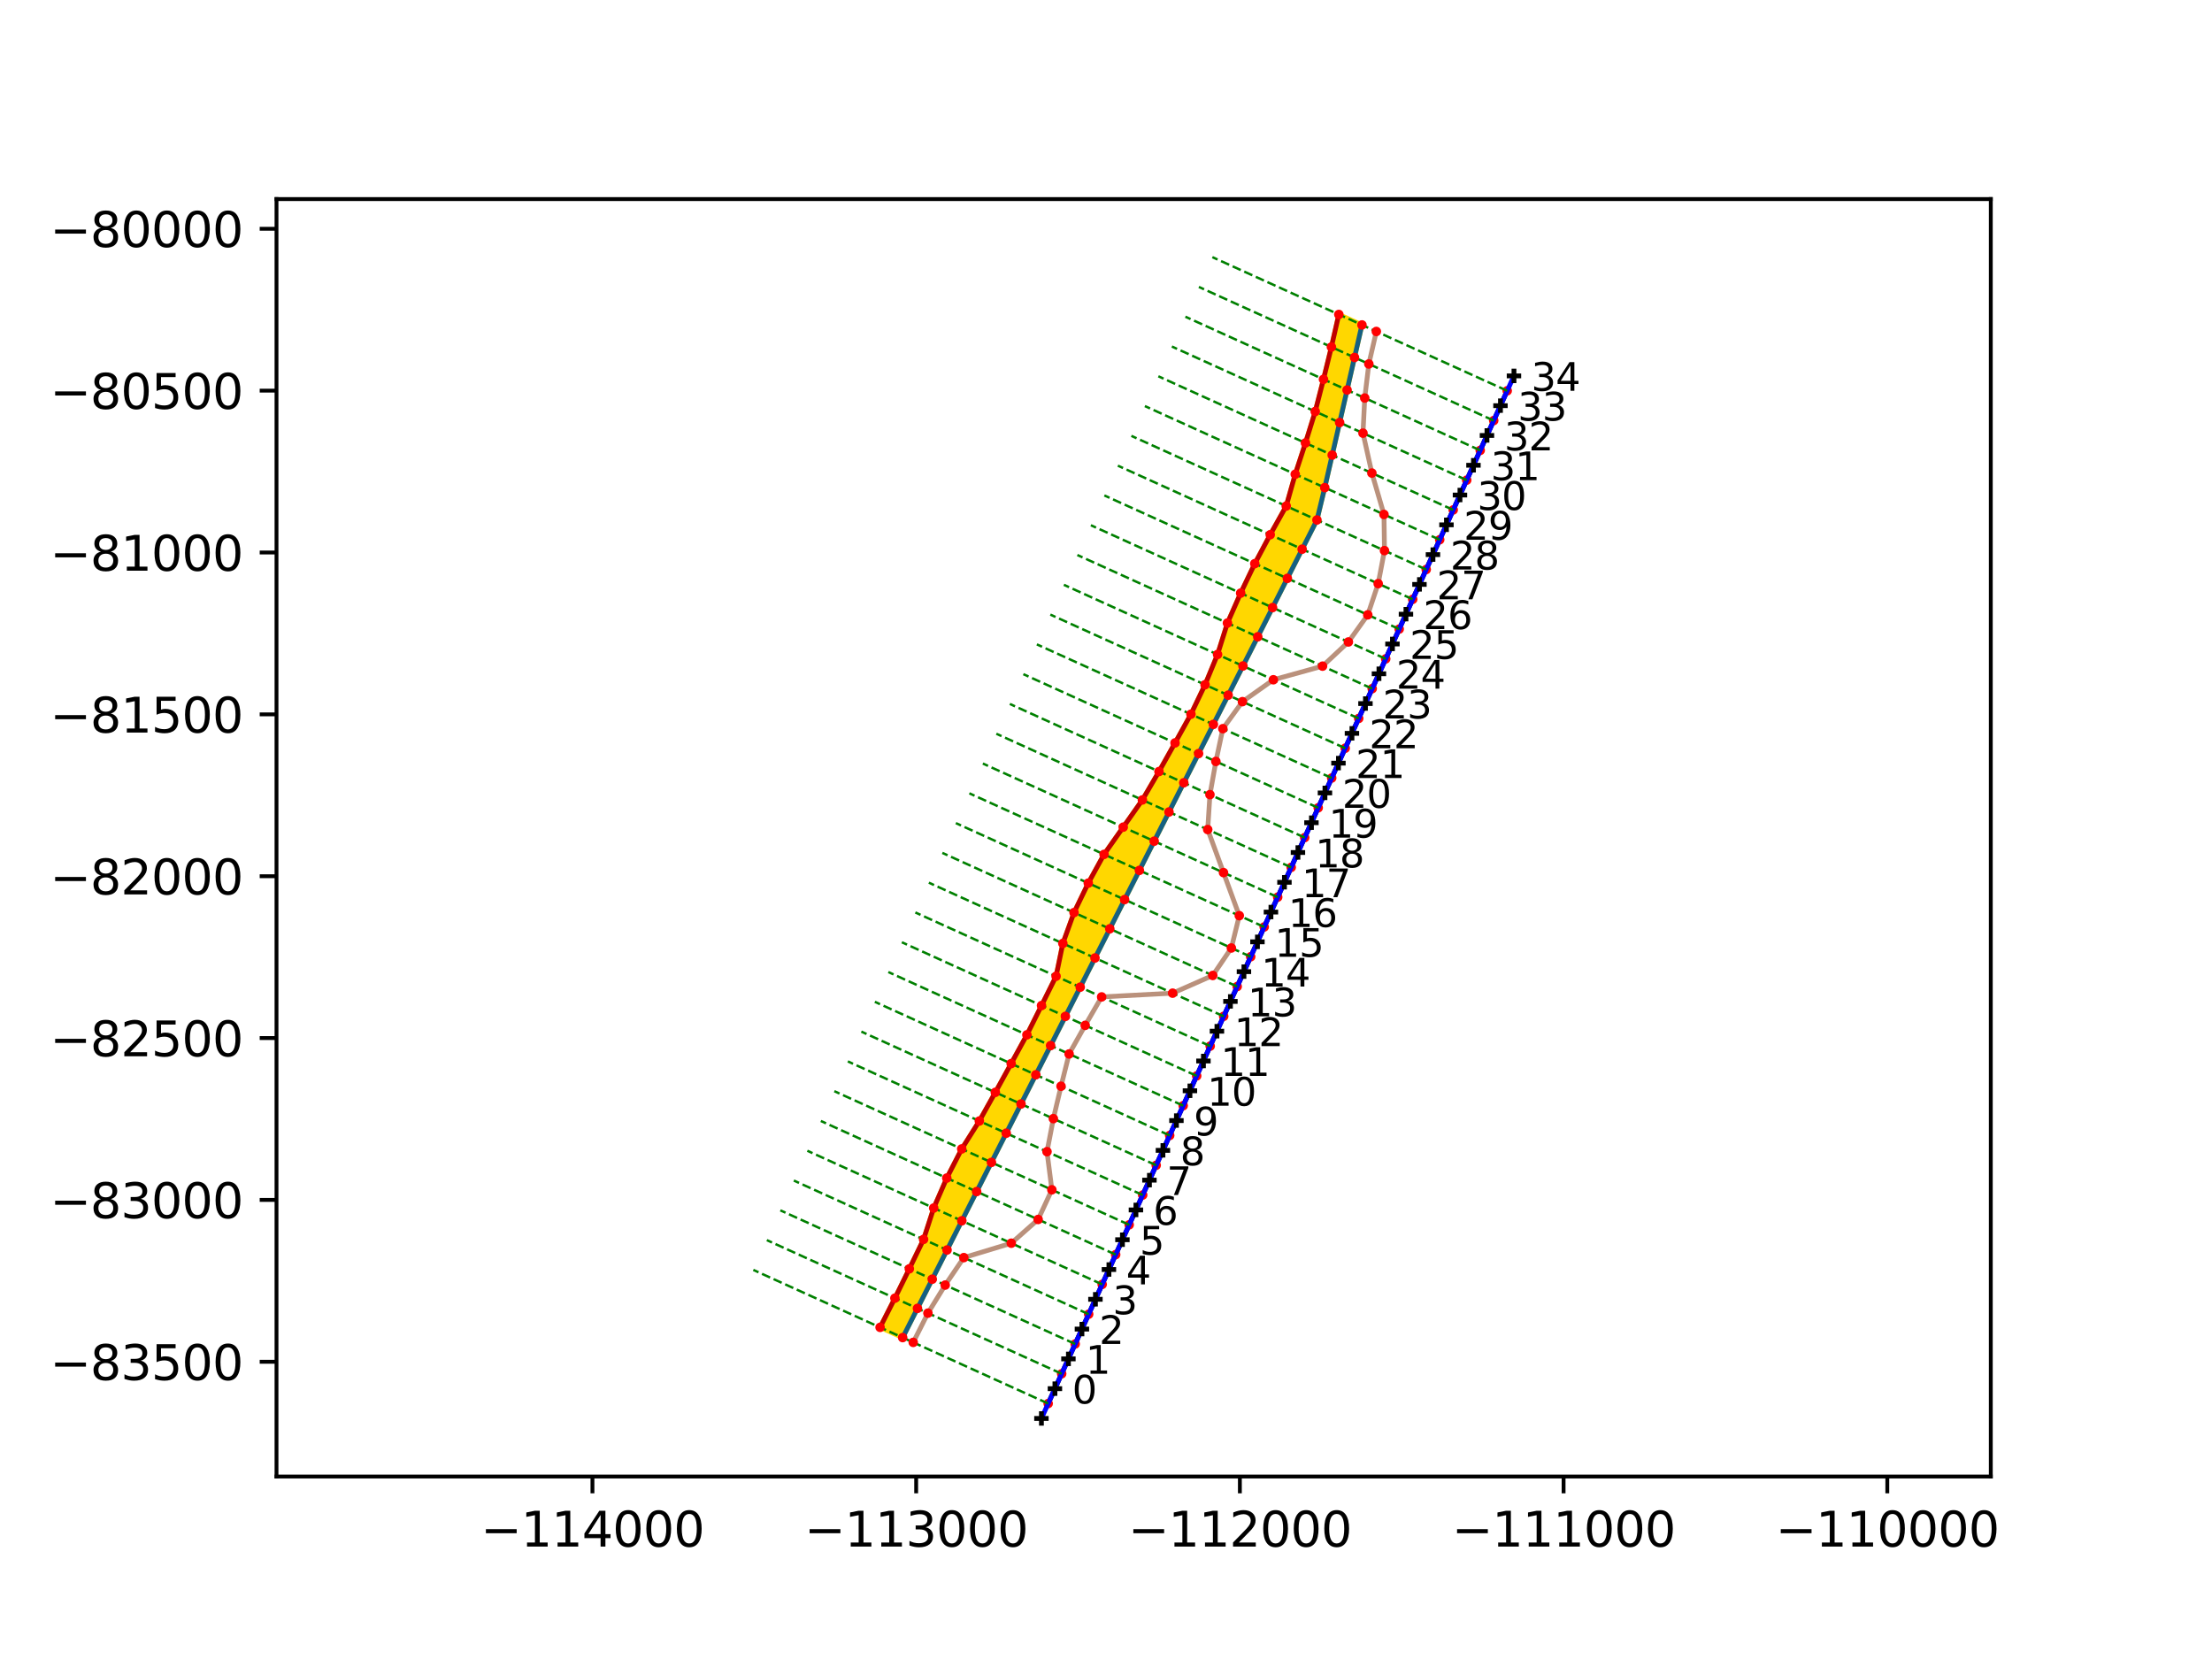 <?xml version="1.0" encoding="utf-8" standalone="no"?>
<!DOCTYPE svg PUBLIC "-//W3C//DTD SVG 1.1//EN"
  "http://www.w3.org/Graphics/SVG/1.1/DTD/svg11.dtd">
<svg xmlns:xlink="http://www.w3.org/1999/xlink" width="460.8pt" height="345.6pt" viewBox="0 0 460.8 345.6" xmlns="http://www.w3.org/2000/svg" version="1.1">
 <defs>
  <style type="text/css">*{stroke-linejoin: round; stroke-linecap: butt}</style>
 </defs>
 <g id="figure_1">
  <g id="patch_1">
   <path d="M 0 345.6 
L 460.8 345.6 
L 460.8 0 
L 0 0 
z
" style="fill: #ffffff"/>
  </g>
  <g id="axes_1">
   <g id="patch_2">
    <path d="M 57.6 307.584 
L 414.72 307.584 
L 414.72 41.472 
L 57.6 41.472 
z
" style="fill: #ffffff"/>
   </g>
   <g id="patch_3">
    <path d="M 183.338 276.514 
L 186.423 270.433 
L 189.431 264.316 
L 192.399 258.181 
L 194.51 251.658 
L 197.233 245.412 
L 200.347 239.343 
L 204.014 233.526 
L 207.348 227.556 
L 210.642 221.569 
L 213.924 215.577 
L 216.968 209.477 
L 220.001 203.371 
L 221.412 196.531 
L 223.739 190.106 
L 226.708 183.971 
L 229.995 177.981 
L 233.987 172.311 
L 237.98 166.64 
L 241.436 160.726 
L 244.782 154.763 
L 248.096 148.785 
L 251.036 142.638 
L 253.639 136.338 
L 255.697 129.791 
L 258.451 123.558 
L 261.396 117.413 
L 264.609 111.39 
L 267.944 105.421 
L 269.822 98.792 
L 271.952 92.278 
L 273.988 85.721 
L 275.707 79.02 
L 277.356 72.287 
L 278.903 65.508 
L 283.719 67.691 
L 282.169 74.469 
L 280.62 81.246 
L 279.07 88.024 
L 277.521 94.802 
L 275.971 101.58 
L 274.342 108.321 
L 271.259 114.404 
L 268.177 120.487 
L 265.095 126.57 
L 262.013 132.653 
L 258.931 138.736 
L 255.848 144.819 
L 252.766 150.902 
L 249.684 156.985 
L 246.602 163.068 
L 243.519 169.151 
L 240.437 175.234 
L 237.355 181.317 
L 234.273 187.4 
L 231.191 193.483 
L 228.108 199.566 
L 225.026 205.649 
L 221.944 211.732 
L 218.862 217.815 
L 215.78 223.898 
L 212.697 229.981 
L 209.615 236.064 
L 206.533 242.147 
L 203.451 248.23 
L 200.368 254.313 
L 197.286 260.396 
L 194.204 266.479 
L 191.122 272.562 
L 188.04 278.645 
z
" clip-path="url(#p14b69d5e92)" style="fill: #ffd700; stroke: #ffd700; stroke-linejoin: miter"/>
   </g>
   <g id="matplotlib.axis_1">
    <g id="xtick_1">
     <g id="line2d_1">
      <defs>
       <path id="me38c01bb70" d="M 0 0 
L 0 3.5 
" style="stroke: #000000; stroke-width: 0.8"/>
      </defs>
      <g>
       <use xlink:href="#me38c01bb70" x="123.417" y="307.584" style="stroke: #000000; stroke-width: 0.8"/>
      </g>
     </g>
     <g id="text_1">
      <!-- −114000 -->
      <g transform="translate(100.14 322.182) scale(0.1 -0.1)">
       <defs>
        <path id="DejaVuSans-2212" d="M 678 2272 
L 4684 2272 
L 4684 1741 
L 678 1741 
L 678 2272 
z
" transform="scale(0.016)"/>
        <path id="DejaVuSans-31" d="M 794 531 
L 1825 531 
L 1825 4091 
L 703 3866 
L 703 4441 
L 1819 4666 
L 2450 4666 
L 2450 531 
L 3481 531 
L 3481 0 
L 794 0 
L 794 531 
z
" transform="scale(0.016)"/>
        <path id="DejaVuSans-34" d="M 2419 4116 
L 825 1625 
L 2419 1625 
L 2419 4116 
z
M 2253 4666 
L 3047 4666 
L 3047 1625 
L 3713 1625 
L 3713 1100 
L 3047 1100 
L 3047 0 
L 2419 0 
L 2419 1100 
L 313 1100 
L 313 1709 
L 2253 4666 
z
" transform="scale(0.016)"/>
        <path id="DejaVuSans-30" d="M 2034 4250 
Q 1547 4250 1301 3770 
Q 1056 3291 1056 2328 
Q 1056 1369 1301 889 
Q 1547 409 2034 409 
Q 2525 409 2770 889 
Q 3016 1369 3016 2328 
Q 3016 3291 2770 3770 
Q 2525 4250 2034 4250 
z
M 2034 4750 
Q 2819 4750 3233 4129 
Q 3647 3509 3647 2328 
Q 3647 1150 3233 529 
Q 2819 -91 2034 -91 
Q 1250 -91 836 529 
Q 422 1150 422 2328 
Q 422 3509 836 4129 
Q 1250 4750 2034 4750 
z
" transform="scale(0.016)"/>
       </defs>
       <use xlink:href="#DejaVuSans-2212"/>
       <use xlink:href="#DejaVuSans-31" x="83.789"/>
       <use xlink:href="#DejaVuSans-31" x="147.412"/>
       <use xlink:href="#DejaVuSans-34" x="211.035"/>
       <use xlink:href="#DejaVuSans-30" x="274.658"/>
       <use xlink:href="#DejaVuSans-30" x="338.281"/>
       <use xlink:href="#DejaVuSans-30" x="401.904"/>
      </g>
     </g>
    </g>
    <g id="xtick_2">
     <g id="line2d_2">
      <g>
       <use xlink:href="#me38c01bb70" x="190.853" y="307.584" style="stroke: #000000; stroke-width: 0.8"/>
      </g>
     </g>
     <g id="text_2">
      <!-- −113000 -->
      <g transform="translate(167.575 322.182) scale(0.1 -0.1)">
       <defs>
        <path id="DejaVuSans-33" d="M 2597 2516 
Q 3050 2419 3304 2112 
Q 3559 1806 3559 1356 
Q 3559 666 3084 287 
Q 2609 -91 1734 -91 
Q 1441 -91 1130 -33 
Q 819 25 488 141 
L 488 750 
Q 750 597 1062 519 
Q 1375 441 1716 441 
Q 2309 441 2620 675 
Q 2931 909 2931 1356 
Q 2931 1769 2642 2001 
Q 2353 2234 1838 2234 
L 1294 2234 
L 1294 2753 
L 1863 2753 
Q 2328 2753 2575 2939 
Q 2822 3125 2822 3475 
Q 2822 3834 2567 4026 
Q 2313 4219 1838 4219 
Q 1578 4219 1281 4162 
Q 984 4106 628 3988 
L 628 4550 
Q 988 4650 1302 4700 
Q 1616 4750 1894 4750 
Q 2613 4750 3031 4423 
Q 3450 4097 3450 3541 
Q 3450 3153 3228 2886 
Q 3006 2619 2597 2516 
z
" transform="scale(0.016)"/>
       </defs>
       <use xlink:href="#DejaVuSans-2212"/>
       <use xlink:href="#DejaVuSans-31" x="83.789"/>
       <use xlink:href="#DejaVuSans-31" x="147.412"/>
       <use xlink:href="#DejaVuSans-33" x="211.035"/>
       <use xlink:href="#DejaVuSans-30" x="274.658"/>
       <use xlink:href="#DejaVuSans-30" x="338.281"/>
       <use xlink:href="#DejaVuSans-30" x="401.904"/>
      </g>
     </g>
    </g>
    <g id="xtick_3">
     <g id="line2d_3">
      <g>
       <use xlink:href="#me38c01bb70" x="258.289" y="307.584" style="stroke: #000000; stroke-width: 0.8"/>
      </g>
     </g>
     <g id="text_3">
      <!-- −112000 -->
      <g transform="translate(235.011 322.182) scale(0.1 -0.1)">
       <defs>
        <path id="DejaVuSans-32" d="M 1228 531 
L 3431 531 
L 3431 0 
L 469 0 
L 469 531 
Q 828 903 1448 1529 
Q 2069 2156 2228 2338 
Q 2531 2678 2651 2914 
Q 2772 3150 2772 3378 
Q 2772 3750 2511 3984 
Q 2250 4219 1831 4219 
Q 1534 4219 1204 4116 
Q 875 4013 500 3803 
L 500 4441 
Q 881 4594 1212 4672 
Q 1544 4750 1819 4750 
Q 2544 4750 2975 4387 
Q 3406 4025 3406 3419 
Q 3406 3131 3298 2873 
Q 3191 2616 2906 2266 
Q 2828 2175 2409 1742 
Q 1991 1309 1228 531 
z
" transform="scale(0.016)"/>
       </defs>
       <use xlink:href="#DejaVuSans-2212"/>
       <use xlink:href="#DejaVuSans-31" x="83.789"/>
       <use xlink:href="#DejaVuSans-31" x="147.412"/>
       <use xlink:href="#DejaVuSans-32" x="211.035"/>
       <use xlink:href="#DejaVuSans-30" x="274.658"/>
       <use xlink:href="#DejaVuSans-30" x="338.281"/>
       <use xlink:href="#DejaVuSans-30" x="401.904"/>
      </g>
     </g>
    </g>
    <g id="xtick_4">
     <g id="line2d_4">
      <g>
       <use xlink:href="#me38c01bb70" x="325.724" y="307.584" style="stroke: #000000; stroke-width: 0.8"/>
      </g>
     </g>
     <g id="text_4">
      <!-- −111000 -->
      <g transform="translate(302.447 322.182) scale(0.1 -0.1)">
       <use xlink:href="#DejaVuSans-2212"/>
       <use xlink:href="#DejaVuSans-31" x="83.789"/>
       <use xlink:href="#DejaVuSans-31" x="147.412"/>
       <use xlink:href="#DejaVuSans-31" x="211.035"/>
       <use xlink:href="#DejaVuSans-30" x="274.658"/>
       <use xlink:href="#DejaVuSans-30" x="338.281"/>
       <use xlink:href="#DejaVuSans-30" x="401.904"/>
      </g>
     </g>
    </g>
    <g id="xtick_5">
     <g id="line2d_5">
      <g>
       <use xlink:href="#me38c01bb70" x="393.16" y="307.584" style="stroke: #000000; stroke-width: 0.8"/>
      </g>
     </g>
     <g id="text_5">
      <!-- −110000 -->
      <g transform="translate(369.883 322.182) scale(0.1 -0.1)">
       <use xlink:href="#DejaVuSans-2212"/>
       <use xlink:href="#DejaVuSans-31" x="83.789"/>
       <use xlink:href="#DejaVuSans-31" x="147.412"/>
       <use xlink:href="#DejaVuSans-30" x="211.035"/>
       <use xlink:href="#DejaVuSans-30" x="274.658"/>
       <use xlink:href="#DejaVuSans-30" x="338.281"/>
       <use xlink:href="#DejaVuSans-30" x="401.904"/>
      </g>
     </g>
    </g>
   </g>
   <g id="matplotlib.axis_2">
    <g id="ytick_1">
     <g id="line2d_6">
      <defs>
       <path id="me45d3b369f" d="M 0 0 
L -3.5 0 
" style="stroke: #000000; stroke-width: 0.8"/>
      </defs>
      <g>
       <use xlink:href="#me45d3b369f" x="57.6" y="283.68" style="stroke: #000000; stroke-width: 0.8"/>
      </g>
     </g>
     <g id="text_6">
      <!-- −83500 -->
      <g transform="translate(10.408 287.48) scale(0.1 -0.1)">
       <defs>
        <path id="DejaVuSans-38" d="M 2034 2216 
Q 1584 2216 1326 1975 
Q 1069 1734 1069 1313 
Q 1069 891 1326 650 
Q 1584 409 2034 409 
Q 2484 409 2743 651 
Q 3003 894 3003 1313 
Q 3003 1734 2745 1975 
Q 2488 2216 2034 2216 
z
M 1403 2484 
Q 997 2584 770 2862 
Q 544 3141 544 3541 
Q 544 4100 942 4425 
Q 1341 4750 2034 4750 
Q 2731 4750 3128 4425 
Q 3525 4100 3525 3541 
Q 3525 3141 3298 2862 
Q 3072 2584 2669 2484 
Q 3125 2378 3379 2068 
Q 3634 1759 3634 1313 
Q 3634 634 3220 271 
Q 2806 -91 2034 -91 
Q 1263 -91 848 271 
Q 434 634 434 1313 
Q 434 1759 690 2068 
Q 947 2378 1403 2484 
z
M 1172 3481 
Q 1172 3119 1398 2916 
Q 1625 2713 2034 2713 
Q 2441 2713 2670 2916 
Q 2900 3119 2900 3481 
Q 2900 3844 2670 4047 
Q 2441 4250 2034 4250 
Q 1625 4250 1398 4047 
Q 1172 3844 1172 3481 
z
" transform="scale(0.016)"/>
        <path id="DejaVuSans-35" d="M 691 4666 
L 3169 4666 
L 3169 4134 
L 1269 4134 
L 1269 2991 
Q 1406 3038 1543 3061 
Q 1681 3084 1819 3084 
Q 2600 3084 3056 2656 
Q 3513 2228 3513 1497 
Q 3513 744 3044 326 
Q 2575 -91 1722 -91 
Q 1428 -91 1123 -41 
Q 819 9 494 109 
L 494 744 
Q 775 591 1075 516 
Q 1375 441 1709 441 
Q 2250 441 2565 725 
Q 2881 1009 2881 1497 
Q 2881 1984 2565 2268 
Q 2250 2553 1709 2553 
Q 1456 2553 1204 2497 
Q 953 2441 691 2322 
L 691 4666 
z
" transform="scale(0.016)"/>
       </defs>
       <use xlink:href="#DejaVuSans-2212"/>
       <use xlink:href="#DejaVuSans-38" x="83.789"/>
       <use xlink:href="#DejaVuSans-33" x="147.412"/>
       <use xlink:href="#DejaVuSans-35" x="211.035"/>
       <use xlink:href="#DejaVuSans-30" x="274.658"/>
       <use xlink:href="#DejaVuSans-30" x="338.281"/>
      </g>
     </g>
    </g>
    <g id="ytick_2">
     <g id="line2d_7">
      <g>
       <use xlink:href="#me45d3b369f" x="57.6" y="249.962" style="stroke: #000000; stroke-width: 0.8"/>
      </g>
     </g>
     <g id="text_7">
      <!-- −83000 -->
      <g transform="translate(10.408 253.762) scale(0.1 -0.1)">
       <use xlink:href="#DejaVuSans-2212"/>
       <use xlink:href="#DejaVuSans-38" x="83.789"/>
       <use xlink:href="#DejaVuSans-33" x="147.412"/>
       <use xlink:href="#DejaVuSans-30" x="211.035"/>
       <use xlink:href="#DejaVuSans-30" x="274.658"/>
       <use xlink:href="#DejaVuSans-30" x="338.281"/>
      </g>
     </g>
    </g>
    <g id="ytick_3">
     <g id="line2d_8">
      <g>
       <use xlink:href="#me45d3b369f" x="57.6" y="216.245" style="stroke: #000000; stroke-width: 0.8"/>
      </g>
     </g>
     <g id="text_8">
      <!-- −82500 -->
      <g transform="translate(10.408 220.044) scale(0.1 -0.1)">
       <use xlink:href="#DejaVuSans-2212"/>
       <use xlink:href="#DejaVuSans-38" x="83.789"/>
       <use xlink:href="#DejaVuSans-32" x="147.412"/>
       <use xlink:href="#DejaVuSans-35" x="211.035"/>
       <use xlink:href="#DejaVuSans-30" x="274.658"/>
       <use xlink:href="#DejaVuSans-30" x="338.281"/>
      </g>
     </g>
    </g>
    <g id="ytick_4">
     <g id="line2d_9">
      <g>
       <use xlink:href="#me45d3b369f" x="57.6" y="182.527" style="stroke: #000000; stroke-width: 0.8"/>
      </g>
     </g>
     <g id="text_9">
      <!-- −82000 -->
      <g transform="translate(10.408 186.326) scale(0.1 -0.1)">
       <use xlink:href="#DejaVuSans-2212"/>
       <use xlink:href="#DejaVuSans-38" x="83.789"/>
       <use xlink:href="#DejaVuSans-32" x="147.412"/>
       <use xlink:href="#DejaVuSans-30" x="211.035"/>
       <use xlink:href="#DejaVuSans-30" x="274.658"/>
       <use xlink:href="#DejaVuSans-30" x="338.281"/>
      </g>
     </g>
    </g>
    <g id="ytick_5">
     <g id="line2d_10">
      <g>
       <use xlink:href="#me45d3b369f" x="57.6" y="148.809" style="stroke: #000000; stroke-width: 0.8"/>
      </g>
     </g>
     <g id="text_10">
      <!-- −81500 -->
      <g transform="translate(10.408 152.608) scale(0.1 -0.1)">
       <use xlink:href="#DejaVuSans-2212"/>
       <use xlink:href="#DejaVuSans-38" x="83.789"/>
       <use xlink:href="#DejaVuSans-31" x="147.412"/>
       <use xlink:href="#DejaVuSans-35" x="211.035"/>
       <use xlink:href="#DejaVuSans-30" x="274.658"/>
       <use xlink:href="#DejaVuSans-30" x="338.281"/>
      </g>
     </g>
    </g>
    <g id="ytick_6">
     <g id="line2d_11">
      <g>
       <use xlink:href="#me45d3b369f" x="57.6" y="115.091" style="stroke: #000000; stroke-width: 0.8"/>
      </g>
     </g>
     <g id="text_11">
      <!-- −81000 -->
      <g transform="translate(10.408 118.89) scale(0.1 -0.1)">
       <use xlink:href="#DejaVuSans-2212"/>
       <use xlink:href="#DejaVuSans-38" x="83.789"/>
       <use xlink:href="#DejaVuSans-31" x="147.412"/>
       <use xlink:href="#DejaVuSans-30" x="211.035"/>
       <use xlink:href="#DejaVuSans-30" x="274.658"/>
       <use xlink:href="#DejaVuSans-30" x="338.281"/>
      </g>
     </g>
    </g>
    <g id="ytick_7">
     <g id="line2d_12">
      <g>
       <use xlink:href="#me45d3b369f" x="57.6" y="81.373" style="stroke: #000000; stroke-width: 0.8"/>
      </g>
     </g>
     <g id="text_12">
      <!-- −80500 -->
      <g transform="translate(10.408 85.172) scale(0.1 -0.1)">
       <use xlink:href="#DejaVuSans-2212"/>
       <use xlink:href="#DejaVuSans-38" x="83.789"/>
       <use xlink:href="#DejaVuSans-30" x="147.412"/>
       <use xlink:href="#DejaVuSans-35" x="211.035"/>
       <use xlink:href="#DejaVuSans-30" x="274.658"/>
       <use xlink:href="#DejaVuSans-30" x="338.281"/>
      </g>
     </g>
    </g>
    <g id="ytick_8">
     <g id="line2d_13">
      <g>
       <use xlink:href="#me45d3b369f" x="57.6" y="47.655" style="stroke: #000000; stroke-width: 0.8"/>
      </g>
     </g>
     <g id="text_13">
      <!-- −80000 -->
      <g transform="translate(10.408 51.454) scale(0.1 -0.1)">
       <use xlink:href="#DejaVuSans-2212"/>
       <use xlink:href="#DejaVuSans-38" x="83.789"/>
       <use xlink:href="#DejaVuSans-30" x="147.412"/>
       <use xlink:href="#DejaVuSans-30" x="211.035"/>
       <use xlink:href="#DejaVuSans-30" x="274.658"/>
       <use xlink:href="#DejaVuSans-30" x="338.281"/>
      </g>
     </g>
    </g>
   </g>
   <g id="line2d_14">
    <path d="M 216.947 295.488 
L 315.387 78.305 
" clip-path="url(#p14b69d5e92)" style="fill: none; stroke-dasharray: 1.85,0.8; stroke-dashoffset: 0; stroke: #000000; stroke-width: 0.5"/>
   </g>
   <g id="line2d_15">
    <path d="M 218.354 292.385 
L 221.166 286.18 
L 223.979 279.975 
L 226.791 273.77 
L 229.604 267.564 
L 232.417 261.359 
L 235.229 255.154 
L 238.042 248.949 
L 240.854 242.744 
L 243.667 236.538 
L 246.479 230.333 
L 249.292 224.128 
L 252.105 217.923 
L 254.917 211.717 
L 257.73 205.512 
L 260.542 199.307 
L 263.355 193.102 
L 266.167 186.896 
L 268.98 180.691 
L 271.792 174.486 
L 274.605 168.281 
L 277.418 162.076 
L 280.23 155.87 
L 283.043 149.665 
L 285.855 143.46 
L 288.668 137.255 
L 291.48 131.049 
L 294.293 124.844 
L 297.106 118.639 
L 299.918 112.434 
L 302.731 106.228 
L 305.543 100.023 
L 308.356 93.818 
L 311.168 87.613 
L 313.981 81.408 
" clip-path="url(#p14b69d5e92)" style="fill: none; stroke: #000000; stroke-linecap: square"/>
    <defs>
     <path id="m123fcb0c75" d="M 0 0.5 
C 0.133 0.5 0.26 0.447 0.354 0.354 
C 0.447 0.26 0.5 0.133 0.5 0 
C 0.5 -0.133 0.447 -0.26 0.354 -0.354 
C 0.26 -0.447 0.133 -0.5 0 -0.5 
C -0.133 -0.5 -0.26 -0.447 -0.354 -0.354 
C -0.447 -0.26 -0.5 -0.133 -0.5 0 
C -0.5 0.133 -0.447 0.26 -0.354 0.354 
C -0.26 0.447 -0.133 0.5 0 0.5 
z
" style="stroke: #ff0000"/>
    </defs>
    <g clip-path="url(#p14b69d5e92)">
     <use xlink:href="#m123fcb0c75" x="218.354" y="292.385" style="stroke: #ff0000"/>
     <use xlink:href="#m123fcb0c75" x="221.166" y="286.18" style="stroke: #ff0000"/>
     <use xlink:href="#m123fcb0c75" x="223.979" y="279.975" style="stroke: #ff0000"/>
     <use xlink:href="#m123fcb0c75" x="226.791" y="273.77" style="stroke: #ff0000"/>
     <use xlink:href="#m123fcb0c75" x="229.604" y="267.564" style="stroke: #ff0000"/>
     <use xlink:href="#m123fcb0c75" x="232.417" y="261.359" style="stroke: #ff0000"/>
     <use xlink:href="#m123fcb0c75" x="235.229" y="255.154" style="stroke: #ff0000"/>
     <use xlink:href="#m123fcb0c75" x="238.042" y="248.949" style="stroke: #ff0000"/>
     <use xlink:href="#m123fcb0c75" x="240.854" y="242.744" style="stroke: #ff0000"/>
     <use xlink:href="#m123fcb0c75" x="243.667" y="236.538" style="stroke: #ff0000"/>
     <use xlink:href="#m123fcb0c75" x="246.479" y="230.333" style="stroke: #ff0000"/>
     <use xlink:href="#m123fcb0c75" x="249.292" y="224.128" style="stroke: #ff0000"/>
     <use xlink:href="#m123fcb0c75" x="252.105" y="217.923" style="stroke: #ff0000"/>
     <use xlink:href="#m123fcb0c75" x="254.917" y="211.717" style="stroke: #ff0000"/>
     <use xlink:href="#m123fcb0c75" x="257.73" y="205.512" style="stroke: #ff0000"/>
     <use xlink:href="#m123fcb0c75" x="260.542" y="199.307" style="stroke: #ff0000"/>
     <use xlink:href="#m123fcb0c75" x="263.355" y="193.102" style="stroke: #ff0000"/>
     <use xlink:href="#m123fcb0c75" x="266.167" y="186.896" style="stroke: #ff0000"/>
     <use xlink:href="#m123fcb0c75" x="268.98" y="180.691" style="stroke: #ff0000"/>
     <use xlink:href="#m123fcb0c75" x="271.792" y="174.486" style="stroke: #ff0000"/>
     <use xlink:href="#m123fcb0c75" x="274.605" y="168.281" style="stroke: #ff0000"/>
     <use xlink:href="#m123fcb0c75" x="277.418" y="162.076" style="stroke: #ff0000"/>
     <use xlink:href="#m123fcb0c75" x="280.23" y="155.87" style="stroke: #ff0000"/>
     <use xlink:href="#m123fcb0c75" x="283.043" y="149.665" style="stroke: #ff0000"/>
     <use xlink:href="#m123fcb0c75" x="285.855" y="143.46" style="stroke: #ff0000"/>
     <use xlink:href="#m123fcb0c75" x="288.668" y="137.255" style="stroke: #ff0000"/>
     <use xlink:href="#m123fcb0c75" x="291.48" y="131.049" style="stroke: #ff0000"/>
     <use xlink:href="#m123fcb0c75" x="294.293" y="124.844" style="stroke: #ff0000"/>
     <use xlink:href="#m123fcb0c75" x="297.106" y="118.639" style="stroke: #ff0000"/>
     <use xlink:href="#m123fcb0c75" x="299.918" y="112.434" style="stroke: #ff0000"/>
     <use xlink:href="#m123fcb0c75" x="302.731" y="106.228" style="stroke: #ff0000"/>
     <use xlink:href="#m123fcb0c75" x="305.543" y="100.023" style="stroke: #ff0000"/>
     <use xlink:href="#m123fcb0c75" x="308.356" y="93.818" style="stroke: #ff0000"/>
     <use xlink:href="#m123fcb0c75" x="311.168" y="87.613" style="stroke: #ff0000"/>
     <use xlink:href="#m123fcb0c75" x="313.981" y="81.408" style="stroke: #ff0000"/>
    </g>
   </g>
   <g id="line2d_16">
    <path d="M 216.947 295.488 
L 219.76 289.283 
L 222.573 283.078 
L 225.385 276.872 
L 228.198 270.667 
L 231.01 264.462 
L 233.823 258.257 
L 236.635 252.051 
L 239.448 245.846 
L 242.261 239.641 
L 245.073 233.436 
L 247.886 227.23 
L 250.698 221.025 
L 253.511 214.82 
L 256.323 208.615 
L 259.136 202.41 
L 261.949 196.204 
L 264.761 189.999 
L 267.574 183.794 
L 270.386 177.589 
L 273.199 171.383 
L 276.011 165.178 
L 278.824 158.973 
L 281.636 152.768 
L 284.449 146.562 
L 287.262 140.357 
L 290.074 134.152 
L 292.887 127.947 
L 295.699 121.742 
L 298.512 115.536 
L 301.324 109.331 
L 304.137 103.126 
L 306.95 96.921 
L 309.762 90.715 
L 312.575 84.51 
L 315.387 78.305 
" clip-path="url(#p14b69d5e92)" style="fill: none; stroke: #0000ff; stroke-linecap: square"/>
    <defs>
     <path id="m88839f1d39" d="M -1.5 0 
L 1.5 0 
M 0 1.5 
L 0 -1.5 
" style="stroke: #000000"/>
    </defs>
    <g clip-path="url(#p14b69d5e92)">
     <use xlink:href="#m88839f1d39" x="216.947" y="295.488" style="fill: #0000ff; stroke: #000000"/>
     <use xlink:href="#m88839f1d39" x="219.76" y="289.283" style="fill: #0000ff; stroke: #000000"/>
     <use xlink:href="#m88839f1d39" x="222.573" y="283.078" style="fill: #0000ff; stroke: #000000"/>
     <use xlink:href="#m88839f1d39" x="225.385" y="276.872" style="fill: #0000ff; stroke: #000000"/>
     <use xlink:href="#m88839f1d39" x="228.198" y="270.667" style="fill: #0000ff; stroke: #000000"/>
     <use xlink:href="#m88839f1d39" x="231.01" y="264.462" style="fill: #0000ff; stroke: #000000"/>
     <use xlink:href="#m88839f1d39" x="233.823" y="258.257" style="fill: #0000ff; stroke: #000000"/>
     <use xlink:href="#m88839f1d39" x="236.635" y="252.051" style="fill: #0000ff; stroke: #000000"/>
     <use xlink:href="#m88839f1d39" x="239.448" y="245.846" style="fill: #0000ff; stroke: #000000"/>
     <use xlink:href="#m88839f1d39" x="242.261" y="239.641" style="fill: #0000ff; stroke: #000000"/>
     <use xlink:href="#m88839f1d39" x="245.073" y="233.436" style="fill: #0000ff; stroke: #000000"/>
     <use xlink:href="#m88839f1d39" x="247.886" y="227.23" style="fill: #0000ff; stroke: #000000"/>
     <use xlink:href="#m88839f1d39" x="250.698" y="221.025" style="fill: #0000ff; stroke: #000000"/>
     <use xlink:href="#m88839f1d39" x="253.511" y="214.82" style="fill: #0000ff; stroke: #000000"/>
     <use xlink:href="#m88839f1d39" x="256.323" y="208.615" style="fill: #0000ff; stroke: #000000"/>
     <use xlink:href="#m88839f1d39" x="259.136" y="202.41" style="fill: #0000ff; stroke: #000000"/>
     <use xlink:href="#m88839f1d39" x="261.949" y="196.204" style="fill: #0000ff; stroke: #000000"/>
     <use xlink:href="#m88839f1d39" x="264.761" y="189.999" style="fill: #0000ff; stroke: #000000"/>
     <use xlink:href="#m88839f1d39" x="267.574" y="183.794" style="fill: #0000ff; stroke: #000000"/>
     <use xlink:href="#m88839f1d39" x="270.386" y="177.589" style="fill: #0000ff; stroke: #000000"/>
     <use xlink:href="#m88839f1d39" x="273.199" y="171.383" style="fill: #0000ff; stroke: #000000"/>
     <use xlink:href="#m88839f1d39" x="276.011" y="165.178" style="fill: #0000ff; stroke: #000000"/>
     <use xlink:href="#m88839f1d39" x="278.824" y="158.973" style="fill: #0000ff; stroke: #000000"/>
     <use xlink:href="#m88839f1d39" x="281.636" y="152.768" style="fill: #0000ff; stroke: #000000"/>
     <use xlink:href="#m88839f1d39" x="284.449" y="146.562" style="fill: #0000ff; stroke: #000000"/>
     <use xlink:href="#m88839f1d39" x="287.262" y="140.357" style="fill: #0000ff; stroke: #000000"/>
     <use xlink:href="#m88839f1d39" x="290.074" y="134.152" style="fill: #0000ff; stroke: #000000"/>
     <use xlink:href="#m88839f1d39" x="292.887" y="127.947" style="fill: #0000ff; stroke: #000000"/>
     <use xlink:href="#m88839f1d39" x="295.699" y="121.742" style="fill: #0000ff; stroke: #000000"/>
     <use xlink:href="#m88839f1d39" x="298.512" y="115.536" style="fill: #0000ff; stroke: #000000"/>
     <use xlink:href="#m88839f1d39" x="301.324" y="109.331" style="fill: #0000ff; stroke: #000000"/>
     <use xlink:href="#m88839f1d39" x="304.137" y="103.126" style="fill: #0000ff; stroke: #000000"/>
     <use xlink:href="#m88839f1d39" x="306.95" y="96.921" style="fill: #0000ff; stroke: #000000"/>
     <use xlink:href="#m88839f1d39" x="309.762" y="90.715" style="fill: #0000ff; stroke: #000000"/>
     <use xlink:href="#m88839f1d39" x="312.575" y="84.51" style="fill: #0000ff; stroke: #000000"/>
     <use xlink:href="#m88839f1d39" x="315.387" y="78.305" style="fill: #0000ff; stroke: #000000"/>
    </g>
   </g>
   <g id="LineCollection_1">
    <path d="M 218.354 292.385 
L 156.933 264.546 
" clip-path="url(#p14b69d5e92)" style="fill: none; stroke-dasharray: 1.85,0.8; stroke-dashoffset: 0; stroke: #008000; stroke-width: 0.5"/>
    <path d="M 221.166 286.18 
L 159.745 258.341 
" clip-path="url(#p14b69d5e92)" style="fill: none; stroke-dasharray: 1.85,0.8; stroke-dashoffset: 0; stroke: #008000; stroke-width: 0.5"/>
    <path d="M 223.979 279.975 
L 162.558 252.135 
" clip-path="url(#p14b69d5e92)" style="fill: none; stroke-dasharray: 1.85,0.8; stroke-dashoffset: 0; stroke: #008000; stroke-width: 0.5"/>
    <path d="M 226.791 273.77 
L 165.37 245.93 
" clip-path="url(#p14b69d5e92)" style="fill: none; stroke-dasharray: 1.85,0.8; stroke-dashoffset: 0; stroke: #008000; stroke-width: 0.5"/>
    <path d="M 229.604 267.564 
L 168.183 239.725 
" clip-path="url(#p14b69d5e92)" style="fill: none; stroke-dasharray: 1.85,0.8; stroke-dashoffset: 0; stroke: #008000; stroke-width: 0.5"/>
    <path d="M 232.417 261.359 
L 170.996 233.52 
" clip-path="url(#p14b69d5e92)" style="fill: none; stroke-dasharray: 1.85,0.8; stroke-dashoffset: 0; stroke: #008000; stroke-width: 0.5"/>
    <path d="M 235.229 255.154 
L 173.808 227.314 
" clip-path="url(#p14b69d5e92)" style="fill: none; stroke-dasharray: 1.85,0.8; stroke-dashoffset: 0; stroke: #008000; stroke-width: 0.5"/>
    <path d="M 238.042 248.949 
L 176.621 221.109 
" clip-path="url(#p14b69d5e92)" style="fill: none; stroke-dasharray: 1.85,0.8; stroke-dashoffset: 0; stroke: #008000; stroke-width: 0.5"/>
    <path d="M 240.854 242.744 
L 179.433 214.904 
" clip-path="url(#p14b69d5e92)" style="fill: none; stroke-dasharray: 1.85,0.8; stroke-dashoffset: 0; stroke: #008000; stroke-width: 0.5"/>
    <path d="M 243.667 236.538 
L 182.246 208.699 
" clip-path="url(#p14b69d5e92)" style="fill: none; stroke-dasharray: 1.85,0.8; stroke-dashoffset: 0; stroke: #008000; stroke-width: 0.5"/>
    <path d="M 246.479 230.333 
L 185.058 202.494 
" clip-path="url(#p14b69d5e92)" style="fill: none; stroke-dasharray: 1.85,0.8; stroke-dashoffset: 0; stroke: #008000; stroke-width: 0.5"/>
    <path d="M 249.292 224.128 
L 187.871 196.288 
" clip-path="url(#p14b69d5e92)" style="fill: none; stroke-dasharray: 1.85,0.8; stroke-dashoffset: 0; stroke: #008000; stroke-width: 0.5"/>
    <path d="M 252.105 217.923 
L 190.684 190.083 
" clip-path="url(#p14b69d5e92)" style="fill: none; stroke-dasharray: 1.85,0.8; stroke-dashoffset: 0; stroke: #008000; stroke-width: 0.5"/>
    <path d="M 254.917 211.717 
L 193.496 183.878 
" clip-path="url(#p14b69d5e92)" style="fill: none; stroke-dasharray: 1.85,0.8; stroke-dashoffset: 0; stroke: #008000; stroke-width: 0.5"/>
    <path d="M 257.73 205.512 
L 196.309 177.673 
" clip-path="url(#p14b69d5e92)" style="fill: none; stroke-dasharray: 1.85,0.8; stroke-dashoffset: 0; stroke: #008000; stroke-width: 0.5"/>
    <path d="M 260.542 199.307 
L 199.121 171.467 
" clip-path="url(#p14b69d5e92)" style="fill: none; stroke-dasharray: 1.85,0.8; stroke-dashoffset: 0; stroke: #008000; stroke-width: 0.5"/>
    <path d="M 263.355 193.102 
L 201.934 165.262 
" clip-path="url(#p14b69d5e92)" style="fill: none; stroke-dasharray: 1.85,0.8; stroke-dashoffset: 0; stroke: #008000; stroke-width: 0.5"/>
    <path d="M 266.167 186.896 
L 204.746 159.057 
" clip-path="url(#p14b69d5e92)" style="fill: none; stroke-dasharray: 1.85,0.8; stroke-dashoffset: 0; stroke: #008000; stroke-width: 0.5"/>
    <path d="M 268.98 180.691 
L 207.559 152.852 
" clip-path="url(#p14b69d5e92)" style="fill: none; stroke-dasharray: 1.85,0.8; stroke-dashoffset: 0; stroke: #008000; stroke-width: 0.5"/>
    <path d="M 271.792 174.486 
L 210.371 146.646 
" clip-path="url(#p14b69d5e92)" style="fill: none; stroke-dasharray: 1.85,0.8; stroke-dashoffset: 0; stroke: #008000; stroke-width: 0.5"/>
    <path d="M 274.605 168.281 
L 213.184 140.441 
" clip-path="url(#p14b69d5e92)" style="fill: none; stroke-dasharray: 1.85,0.8; stroke-dashoffset: 0; stroke: #008000; stroke-width: 0.5"/>
    <path d="M 277.418 162.076 
L 215.997 134.236 
" clip-path="url(#p14b69d5e92)" style="fill: none; stroke-dasharray: 1.85,0.8; stroke-dashoffset: 0; stroke: #008000; stroke-width: 0.5"/>
    <path d="M 280.23 155.87 
L 218.809 128.031 
" clip-path="url(#p14b69d5e92)" style="fill: none; stroke-dasharray: 1.85,0.8; stroke-dashoffset: 0; stroke: #008000; stroke-width: 0.5"/>
    <path d="M 283.043 149.665 
L 221.622 121.826 
" clip-path="url(#p14b69d5e92)" style="fill: none; stroke-dasharray: 1.85,0.8; stroke-dashoffset: 0; stroke: #008000; stroke-width: 0.5"/>
    <path d="M 285.855 143.46 
L 224.434 115.62 
" clip-path="url(#p14b69d5e92)" style="fill: none; stroke-dasharray: 1.85,0.8; stroke-dashoffset: 0; stroke: #008000; stroke-width: 0.5"/>
    <path d="M 288.668 137.255 
L 227.247 109.415 
" clip-path="url(#p14b69d5e92)" style="fill: none; stroke-dasharray: 1.85,0.8; stroke-dashoffset: 0; stroke: #008000; stroke-width: 0.5"/>
    <path d="M 291.48 131.049 
L 230.059 103.21 
" clip-path="url(#p14b69d5e92)" style="fill: none; stroke-dasharray: 1.85,0.8; stroke-dashoffset: 0; stroke: #008000; stroke-width: 0.5"/>
    <path d="M 294.293 124.844 
L 232.872 97.005 
" clip-path="url(#p14b69d5e92)" style="fill: none; stroke-dasharray: 1.85,0.8; stroke-dashoffset: 0; stroke: #008000; stroke-width: 0.5"/>
    <path d="M 297.106 118.639 
L 235.685 90.799 
" clip-path="url(#p14b69d5e92)" style="fill: none; stroke-dasharray: 1.85,0.8; stroke-dashoffset: 0; stroke: #008000; stroke-width: 0.5"/>
    <path d="M 299.918 112.434 
L 238.497 84.594 
" clip-path="url(#p14b69d5e92)" style="fill: none; stroke-dasharray: 1.85,0.8; stroke-dashoffset: 0; stroke: #008000; stroke-width: 0.5"/>
    <path d="M 302.731 106.228 
L 241.31 78.389 
" clip-path="url(#p14b69d5e92)" style="fill: none; stroke-dasharray: 1.85,0.8; stroke-dashoffset: 0; stroke: #008000; stroke-width: 0.5"/>
    <path d="M 305.543 100.023 
L 244.122 72.184 
" clip-path="url(#p14b69d5e92)" style="fill: none; stroke-dasharray: 1.85,0.8; stroke-dashoffset: 0; stroke: #008000; stroke-width: 0.5"/>
    <path d="M 308.356 93.818 
L 246.935 65.978 
" clip-path="url(#p14b69d5e92)" style="fill: none; stroke-dasharray: 1.85,0.8; stroke-dashoffset: 0; stroke: #008000; stroke-width: 0.5"/>
    <path d="M 311.168 87.613 
L 249.747 59.773 
" clip-path="url(#p14b69d5e92)" style="fill: none; stroke-dasharray: 1.85,0.8; stroke-dashoffset: 0; stroke: #008000; stroke-width: 0.5"/>
    <path d="M 313.981 81.408 
L 252.56 53.568 
" clip-path="url(#p14b69d5e92)" style="fill: none; stroke-dasharray: 1.85,0.8; stroke-dashoffset: 0; stroke: #008000; stroke-width: 0.5"/>
   </g>
   <g id="line2d_17">
    <path d="M 190.24 279.643 
L 193.303 273.551 
L 196.902 267.702 
L 200.783 261.981 
L 210.668 258.982 
L 216.263 254.037 
L 219.123 247.854 
L 218.111 239.915 
L 219.434 233.035 
L 221.034 226.28 
L 222.714 219.561 
L 226.063 213.599 
L 229.494 207.674 
L 244.275 206.894 
L 252.642 203.206 
L 256.517 197.482 
L 258.167 190.75 
L 254.878 181.779 
L 251.588 172.808 
L 252.054 165.539 
L 253.29 158.619 
L 254.743 151.798 
L 258.821 146.167 
L 265.262 141.606 
L 275.509 138.77 
L 280.894 133.731 
L 284.933 128.082 
L 287.1 121.584 
L 288.412 114.699 
L 288.308 107.171 
L 285.788 98.549 
L 283.935 90.229 
L 284.3 82.915 
L 285.154 75.822 
L 286.717 69.05 
" clip-path="url(#p14b69d5e92)" style="fill: none; stroke: #ba917c; stroke-linecap: square"/>
    <defs>
     <path id="mb054fd8cdc" d="M 0 0.5 
C 0.133 0.5 0.26 0.447 0.354 0.354 
C 0.447 0.26 0.5 0.133 0.5 0 
C 0.5 -0.133 0.447 -0.26 0.354 -0.354 
C 0.26 -0.447 0.133 -0.5 0 -0.5 
C -0.133 -0.5 -0.26 -0.447 -0.354 -0.354 
C -0.447 -0.26 -0.5 -0.133 -0.5 0 
C -0.5 0.133 -0.447 0.26 -0.354 0.354 
C -0.26 0.447 -0.133 0.5 0 0.5 
z
" style="stroke: #ff0000"/>
    </defs>
    <g clip-path="url(#p14b69d5e92)">
     <use xlink:href="#mb054fd8cdc" x="190.24" y="279.643" style="fill: #ba917c; stroke: #ff0000"/>
     <use xlink:href="#mb054fd8cdc" x="193.303" y="273.551" style="fill: #ba917c; stroke: #ff0000"/>
     <use xlink:href="#mb054fd8cdc" x="196.902" y="267.702" style="fill: #ba917c; stroke: #ff0000"/>
     <use xlink:href="#mb054fd8cdc" x="200.783" y="261.981" style="fill: #ba917c; stroke: #ff0000"/>
     <use xlink:href="#mb054fd8cdc" x="210.668" y="258.982" style="fill: #ba917c; stroke: #ff0000"/>
     <use xlink:href="#mb054fd8cdc" x="216.263" y="254.037" style="fill: #ba917c; stroke: #ff0000"/>
     <use xlink:href="#mb054fd8cdc" x="219.123" y="247.854" style="fill: #ba917c; stroke: #ff0000"/>
     <use xlink:href="#mb054fd8cdc" x="218.111" y="239.915" style="fill: #ba917c; stroke: #ff0000"/>
     <use xlink:href="#mb054fd8cdc" x="219.434" y="233.035" style="fill: #ba917c; stroke: #ff0000"/>
     <use xlink:href="#mb054fd8cdc" x="221.034" y="226.28" style="fill: #ba917c; stroke: #ff0000"/>
     <use xlink:href="#mb054fd8cdc" x="222.714" y="219.561" style="fill: #ba917c; stroke: #ff0000"/>
     <use xlink:href="#mb054fd8cdc" x="226.063" y="213.599" style="fill: #ba917c; stroke: #ff0000"/>
     <use xlink:href="#mb054fd8cdc" x="229.494" y="207.674" style="fill: #ba917c; stroke: #ff0000"/>
     <use xlink:href="#mb054fd8cdc" x="244.275" y="206.894" style="fill: #ba917c; stroke: #ff0000"/>
     <use xlink:href="#mb054fd8cdc" x="252.642" y="203.206" style="fill: #ba917c; stroke: #ff0000"/>
     <use xlink:href="#mb054fd8cdc" x="256.517" y="197.482" style="fill: #ba917c; stroke: #ff0000"/>
     <use xlink:href="#mb054fd8cdc" x="258.167" y="190.75" style="fill: #ba917c; stroke: #ff0000"/>
     <use xlink:href="#mb054fd8cdc" x="254.878" y="181.779" style="fill: #ba917c; stroke: #ff0000"/>
     <use xlink:href="#mb054fd8cdc" x="251.588" y="172.808" style="fill: #ba917c; stroke: #ff0000"/>
     <use xlink:href="#mb054fd8cdc" x="252.054" y="165.539" style="fill: #ba917c; stroke: #ff0000"/>
     <use xlink:href="#mb054fd8cdc" x="253.29" y="158.619" style="fill: #ba917c; stroke: #ff0000"/>
     <use xlink:href="#mb054fd8cdc" x="254.743" y="151.798" style="fill: #ba917c; stroke: #ff0000"/>
     <use xlink:href="#mb054fd8cdc" x="258.821" y="146.167" style="fill: #ba917c; stroke: #ff0000"/>
     <use xlink:href="#mb054fd8cdc" x="265.262" y="141.606" style="fill: #ba917c; stroke: #ff0000"/>
     <use xlink:href="#mb054fd8cdc" x="275.509" y="138.77" style="fill: #ba917c; stroke: #ff0000"/>
     <use xlink:href="#mb054fd8cdc" x="280.894" y="133.731" style="fill: #ba917c; stroke: #ff0000"/>
     <use xlink:href="#mb054fd8cdc" x="284.933" y="128.082" style="fill: #ba917c; stroke: #ff0000"/>
     <use xlink:href="#mb054fd8cdc" x="287.1" y="121.584" style="fill: #ba917c; stroke: #ff0000"/>
     <use xlink:href="#mb054fd8cdc" x="288.412" y="114.699" style="fill: #ba917c; stroke: #ff0000"/>
     <use xlink:href="#mb054fd8cdc" x="288.308" y="107.171" style="fill: #ba917c; stroke: #ff0000"/>
     <use xlink:href="#mb054fd8cdc" x="285.788" y="98.549" style="fill: #ba917c; stroke: #ff0000"/>
     <use xlink:href="#mb054fd8cdc" x="283.935" y="90.229" style="fill: #ba917c; stroke: #ff0000"/>
     <use xlink:href="#mb054fd8cdc" x="284.3" y="82.915" style="fill: #ba917c; stroke: #ff0000"/>
     <use xlink:href="#mb054fd8cdc" x="285.154" y="75.822" style="fill: #ba917c; stroke: #ff0000"/>
     <use xlink:href="#mb054fd8cdc" x="286.717" y="69.05" style="fill: #ba917c; stroke: #ff0000"/>
    </g>
   </g>
   <g id="line2d_18">
    <path d="M 188.04 278.645 
L 191.122 272.562 
L 194.204 266.479 
L 197.286 260.396 
L 200.368 254.313 
L 203.451 248.23 
L 206.533 242.147 
L 209.615 236.064 
L 212.697 229.981 
L 215.78 223.898 
L 218.862 217.815 
L 221.944 211.732 
L 225.026 205.649 
L 228.108 199.566 
L 231.191 193.483 
L 234.273 187.4 
L 237.355 181.317 
L 240.437 175.234 
L 243.519 169.151 
L 246.602 163.068 
L 249.684 156.985 
L 252.766 150.902 
L 255.848 144.819 
L 258.931 138.736 
L 262.013 132.653 
L 265.095 126.57 
L 268.177 120.487 
L 271.259 114.404 
L 274.342 108.321 
L 275.971 101.58 
L 277.521 94.802 
L 279.07 88.024 
L 280.62 81.246 
L 282.169 74.469 
L 283.719 67.691 
" clip-path="url(#p14b69d5e92)" style="fill: none; stroke: #156082; stroke-linecap: square"/>
    <defs>
     <path id="mfcb5124aed" d="M 0 0.5 
C 0.133 0.5 0.26 0.447 0.354 0.354 
C 0.447 0.26 0.5 0.133 0.5 0 
C 0.5 -0.133 0.447 -0.26 0.354 -0.354 
C 0.26 -0.447 0.133 -0.5 0 -0.5 
C -0.133 -0.5 -0.26 -0.447 -0.354 -0.354 
C -0.447 -0.26 -0.5 -0.133 -0.5 0 
C -0.5 0.133 -0.447 0.26 -0.354 0.354 
C -0.26 0.447 -0.133 0.5 0 0.5 
z
" style="stroke: #ff0000"/>
    </defs>
    <g clip-path="url(#p14b69d5e92)">
     <use xlink:href="#mfcb5124aed" x="188.04" y="278.645" style="fill: #156082; stroke: #ff0000"/>
     <use xlink:href="#mfcb5124aed" x="191.122" y="272.562" style="fill: #156082; stroke: #ff0000"/>
     <use xlink:href="#mfcb5124aed" x="194.204" y="266.479" style="fill: #156082; stroke: #ff0000"/>
     <use xlink:href="#mfcb5124aed" x="197.286" y="260.396" style="fill: #156082; stroke: #ff0000"/>
     <use xlink:href="#mfcb5124aed" x="200.368" y="254.313" style="fill: #156082; stroke: #ff0000"/>
     <use xlink:href="#mfcb5124aed" x="203.451" y="248.23" style="fill: #156082; stroke: #ff0000"/>
     <use xlink:href="#mfcb5124aed" x="206.533" y="242.147" style="fill: #156082; stroke: #ff0000"/>
     <use xlink:href="#mfcb5124aed" x="209.615" y="236.064" style="fill: #156082; stroke: #ff0000"/>
     <use xlink:href="#mfcb5124aed" x="212.697" y="229.981" style="fill: #156082; stroke: #ff0000"/>
     <use xlink:href="#mfcb5124aed" x="215.78" y="223.898" style="fill: #156082; stroke: #ff0000"/>
     <use xlink:href="#mfcb5124aed" x="218.862" y="217.815" style="fill: #156082; stroke: #ff0000"/>
     <use xlink:href="#mfcb5124aed" x="221.944" y="211.732" style="fill: #156082; stroke: #ff0000"/>
     <use xlink:href="#mfcb5124aed" x="225.026" y="205.649" style="fill: #156082; stroke: #ff0000"/>
     <use xlink:href="#mfcb5124aed" x="228.108" y="199.566" style="fill: #156082; stroke: #ff0000"/>
     <use xlink:href="#mfcb5124aed" x="231.191" y="193.483" style="fill: #156082; stroke: #ff0000"/>
     <use xlink:href="#mfcb5124aed" x="234.273" y="187.4" style="fill: #156082; stroke: #ff0000"/>
     <use xlink:href="#mfcb5124aed" x="237.355" y="181.317" style="fill: #156082; stroke: #ff0000"/>
     <use xlink:href="#mfcb5124aed" x="240.437" y="175.234" style="fill: #156082; stroke: #ff0000"/>
     <use xlink:href="#mfcb5124aed" x="243.519" y="169.151" style="fill: #156082; stroke: #ff0000"/>
     <use xlink:href="#mfcb5124aed" x="246.602" y="163.068" style="fill: #156082; stroke: #ff0000"/>
     <use xlink:href="#mfcb5124aed" x="249.684" y="156.985" style="fill: #156082; stroke: #ff0000"/>
     <use xlink:href="#mfcb5124aed" x="252.766" y="150.902" style="fill: #156082; stroke: #ff0000"/>
     <use xlink:href="#mfcb5124aed" x="255.848" y="144.819" style="fill: #156082; stroke: #ff0000"/>
     <use xlink:href="#mfcb5124aed" x="258.931" y="138.736" style="fill: #156082; stroke: #ff0000"/>
     <use xlink:href="#mfcb5124aed" x="262.013" y="132.653" style="fill: #156082; stroke: #ff0000"/>
     <use xlink:href="#mfcb5124aed" x="265.095" y="126.57" style="fill: #156082; stroke: #ff0000"/>
     <use xlink:href="#mfcb5124aed" x="268.177" y="120.487" style="fill: #156082; stroke: #ff0000"/>
     <use xlink:href="#mfcb5124aed" x="271.259" y="114.404" style="fill: #156082; stroke: #ff0000"/>
     <use xlink:href="#mfcb5124aed" x="274.342" y="108.321" style="fill: #156082; stroke: #ff0000"/>
     <use xlink:href="#mfcb5124aed" x="275.971" y="101.58" style="fill: #156082; stroke: #ff0000"/>
     <use xlink:href="#mfcb5124aed" x="277.521" y="94.802" style="fill: #156082; stroke: #ff0000"/>
     <use xlink:href="#mfcb5124aed" x="279.07" y="88.024" style="fill: #156082; stroke: #ff0000"/>
     <use xlink:href="#mfcb5124aed" x="280.62" y="81.246" style="fill: #156082; stroke: #ff0000"/>
     <use xlink:href="#mfcb5124aed" x="282.169" y="74.469" style="fill: #156082; stroke: #ff0000"/>
     <use xlink:href="#mfcb5124aed" x="283.719" y="67.691" style="fill: #156082; stroke: #ff0000"/>
    </g>
   </g>
   <g id="line2d_19">
    <path d="M 183.338 276.514 
L 186.423 270.433 
L 189.431 264.316 
L 192.399 258.181 
L 194.51 251.658 
L 197.233 245.412 
L 200.347 239.343 
L 204.014 233.526 
L 207.348 227.556 
L 210.642 221.569 
L 213.924 215.577 
L 216.968 209.477 
L 220.001 203.371 
L 221.412 196.531 
L 223.739 190.106 
L 226.708 183.971 
L 229.995 177.981 
L 233.987 172.311 
L 237.98 166.64 
L 241.436 160.726 
L 244.782 154.763 
L 248.096 148.785 
L 251.036 142.638 
L 253.639 136.338 
L 255.697 129.791 
L 258.451 123.558 
L 261.396 117.413 
L 264.609 111.39 
L 267.944 105.421 
L 269.822 98.792 
L 271.952 92.278 
L 273.988 85.721 
L 275.707 79.02 
L 277.356 72.287 
L 278.903 65.508 
" clip-path="url(#p14b69d5e92)" style="fill: none; stroke: #bf0000; stroke-linecap: square"/>
    <defs>
     <path id="md486d01212" d="M 0 0.5 
C 0.133 0.5 0.26 0.447 0.354 0.354 
C 0.447 0.26 0.5 0.133 0.5 0 
C 0.5 -0.133 0.447 -0.26 0.354 -0.354 
C 0.26 -0.447 0.133 -0.5 0 -0.5 
C -0.133 -0.5 -0.26 -0.447 -0.354 -0.354 
C -0.447 -0.26 -0.5 -0.133 -0.5 0 
C -0.5 0.133 -0.447 0.26 -0.354 0.354 
C -0.26 0.447 -0.133 0.5 0 0.5 
z
" style="stroke: #ff0000"/>
    </defs>
    <g clip-path="url(#p14b69d5e92)">
     <use xlink:href="#md486d01212" x="183.338" y="276.514" style="fill: #bf0000; stroke: #ff0000"/>
     <use xlink:href="#md486d01212" x="186.423" y="270.433" style="fill: #bf0000; stroke: #ff0000"/>
     <use xlink:href="#md486d01212" x="189.431" y="264.316" style="fill: #bf0000; stroke: #ff0000"/>
     <use xlink:href="#md486d01212" x="192.399" y="258.181" style="fill: #bf0000; stroke: #ff0000"/>
     <use xlink:href="#md486d01212" x="194.51" y="251.658" style="fill: #bf0000; stroke: #ff0000"/>
     <use xlink:href="#md486d01212" x="197.233" y="245.412" style="fill: #bf0000; stroke: #ff0000"/>
     <use xlink:href="#md486d01212" x="200.347" y="239.343" style="fill: #bf0000; stroke: #ff0000"/>
     <use xlink:href="#md486d01212" x="204.014" y="233.526" style="fill: #bf0000; stroke: #ff0000"/>
     <use xlink:href="#md486d01212" x="207.348" y="227.556" style="fill: #bf0000; stroke: #ff0000"/>
     <use xlink:href="#md486d01212" x="210.642" y="221.569" style="fill: #bf0000; stroke: #ff0000"/>
     <use xlink:href="#md486d01212" x="213.924" y="215.577" style="fill: #bf0000; stroke: #ff0000"/>
     <use xlink:href="#md486d01212" x="216.968" y="209.477" style="fill: #bf0000; stroke: #ff0000"/>
     <use xlink:href="#md486d01212" x="220.001" y="203.371" style="fill: #bf0000; stroke: #ff0000"/>
     <use xlink:href="#md486d01212" x="221.412" y="196.531" style="fill: #bf0000; stroke: #ff0000"/>
     <use xlink:href="#md486d01212" x="223.739" y="190.106" style="fill: #bf0000; stroke: #ff0000"/>
     <use xlink:href="#md486d01212" x="226.708" y="183.971" style="fill: #bf0000; stroke: #ff0000"/>
     <use xlink:href="#md486d01212" x="229.995" y="177.981" style="fill: #bf0000; stroke: #ff0000"/>
     <use xlink:href="#md486d01212" x="233.987" y="172.311" style="fill: #bf0000; stroke: #ff0000"/>
     <use xlink:href="#md486d01212" x="237.98" y="166.64" style="fill: #bf0000; stroke: #ff0000"/>
     <use xlink:href="#md486d01212" x="241.436" y="160.726" style="fill: #bf0000; stroke: #ff0000"/>
     <use xlink:href="#md486d01212" x="244.782" y="154.763" style="fill: #bf0000; stroke: #ff0000"/>
     <use xlink:href="#md486d01212" x="248.096" y="148.785" style="fill: #bf0000; stroke: #ff0000"/>
     <use xlink:href="#md486d01212" x="251.036" y="142.638" style="fill: #bf0000; stroke: #ff0000"/>
     <use xlink:href="#md486d01212" x="253.639" y="136.338" style="fill: #bf0000; stroke: #ff0000"/>
     <use xlink:href="#md486d01212" x="255.697" y="129.791" style="fill: #bf0000; stroke: #ff0000"/>
     <use xlink:href="#md486d01212" x="258.451" y="123.558" style="fill: #bf0000; stroke: #ff0000"/>
     <use xlink:href="#md486d01212" x="261.396" y="117.413" style="fill: #bf0000; stroke: #ff0000"/>
     <use xlink:href="#md486d01212" x="264.609" y="111.39" style="fill: #bf0000; stroke: #ff0000"/>
     <use xlink:href="#md486d01212" x="267.944" y="105.421" style="fill: #bf0000; stroke: #ff0000"/>
     <use xlink:href="#md486d01212" x="269.822" y="98.792" style="fill: #bf0000; stroke: #ff0000"/>
     <use xlink:href="#md486d01212" x="271.952" y="92.278" style="fill: #bf0000; stroke: #ff0000"/>
     <use xlink:href="#md486d01212" x="273.988" y="85.721" style="fill: #bf0000; stroke: #ff0000"/>
     <use xlink:href="#md486d01212" x="275.707" y="79.02" style="fill: #bf0000; stroke: #ff0000"/>
     <use xlink:href="#md486d01212" x="277.356" y="72.287" style="fill: #bf0000; stroke: #ff0000"/>
     <use xlink:href="#md486d01212" x="278.903" y="65.508" style="fill: #bf0000; stroke: #ff0000"/>
    </g>
   </g>
   <g id="patch_4">
    <path d="M 57.6 307.584 
L 57.6 41.472 
" style="fill: none; stroke: #000000; stroke-width: 0.8; stroke-linejoin: miter; stroke-linecap: square"/>
   </g>
   <g id="patch_5">
    <path d="M 414.72 307.584 
L 414.72 41.472 
" style="fill: none; stroke: #000000; stroke-width: 0.8; stroke-linejoin: miter; stroke-linecap: square"/>
   </g>
   <g id="patch_6">
    <path d="M 57.6 307.584 
L 414.72 307.584 
" style="fill: none; stroke: #000000; stroke-width: 0.8; stroke-linejoin: miter; stroke-linecap: square"/>
   </g>
   <g id="patch_7">
    <path d="M 57.6 41.472 
L 414.72 41.472 
" style="fill: none; stroke: #000000; stroke-width: 0.8; stroke-linejoin: miter; stroke-linecap: square"/>
   </g>
   <g id="text_14">
    <!-- 0 -->
    <g transform="translate(223.354 292.385) scale(0.08 -0.08)">
     <use xlink:href="#DejaVuSans-30"/>
    </g>
   </g>
   <g id="text_15">
    <!-- 1 -->
    <g transform="translate(226.166 286.18) scale(0.08 -0.08)">
     <use xlink:href="#DejaVuSans-31"/>
    </g>
   </g>
   <g id="text_16">
    <!-- 2 -->
    <g transform="translate(228.979 279.975) scale(0.08 -0.08)">
     <use xlink:href="#DejaVuSans-32"/>
    </g>
   </g>
   <g id="text_17">
    <!-- 3 -->
    <g transform="translate(231.791 273.77) scale(0.08 -0.08)">
     <use xlink:href="#DejaVuSans-33"/>
    </g>
   </g>
   <g id="text_18">
    <!-- 4 -->
    <g transform="translate(234.604 267.564) scale(0.08 -0.08)">
     <use xlink:href="#DejaVuSans-34"/>
    </g>
   </g>
   <g id="text_19">
    <!-- 5 -->
    <g transform="translate(237.417 261.359) scale(0.08 -0.08)">
     <use xlink:href="#DejaVuSans-35"/>
    </g>
   </g>
   <g id="text_20">
    <!-- 6 -->
    <g transform="translate(240.229 255.154) scale(0.08 -0.08)">
     <defs>
      <path id="DejaVuSans-36" d="M 2113 2584 
Q 1688 2584 1439 2293 
Q 1191 2003 1191 1497 
Q 1191 994 1439 701 
Q 1688 409 2113 409 
Q 2538 409 2786 701 
Q 3034 994 3034 1497 
Q 3034 2003 2786 2293 
Q 2538 2584 2113 2584 
z
M 3366 4563 
L 3366 3988 
Q 3128 4100 2886 4159 
Q 2644 4219 2406 4219 
Q 1781 4219 1451 3797 
Q 1122 3375 1075 2522 
Q 1259 2794 1537 2939 
Q 1816 3084 2150 3084 
Q 2853 3084 3261 2657 
Q 3669 2231 3669 1497 
Q 3669 778 3244 343 
Q 2819 -91 2113 -91 
Q 1303 -91 875 529 
Q 447 1150 447 2328 
Q 447 3434 972 4092 
Q 1497 4750 2381 4750 
Q 2619 4750 2861 4703 
Q 3103 4656 3366 4563 
z
" transform="scale(0.016)"/>
     </defs>
     <use xlink:href="#DejaVuSans-36"/>
    </g>
   </g>
   <g id="text_21">
    <!-- 7 -->
    <g transform="translate(243.042 248.949) scale(0.08 -0.08)">
     <defs>
      <path id="DejaVuSans-37" d="M 525 4666 
L 3525 4666 
L 3525 4397 
L 1831 0 
L 1172 0 
L 2766 4134 
L 525 4134 
L 525 4666 
z
" transform="scale(0.016)"/>
     </defs>
     <use xlink:href="#DejaVuSans-37"/>
    </g>
   </g>
   <g id="text_22">
    <!-- 8 -->
    <g transform="translate(245.854 242.744) scale(0.08 -0.08)">
     <use xlink:href="#DejaVuSans-38"/>
    </g>
   </g>
   <g id="text_23">
    <!-- 9 -->
    <g transform="translate(248.667 236.538) scale(0.08 -0.08)">
     <defs>
      <path id="DejaVuSans-39" d="M 703 97 
L 703 672 
Q 941 559 1184 500 
Q 1428 441 1663 441 
Q 2288 441 2617 861 
Q 2947 1281 2994 2138 
Q 2813 1869 2534 1725 
Q 2256 1581 1919 1581 
Q 1219 1581 811 2004 
Q 403 2428 403 3163 
Q 403 3881 828 4315 
Q 1253 4750 1959 4750 
Q 2769 4750 3195 4129 
Q 3622 3509 3622 2328 
Q 3622 1225 3098 567 
Q 2575 -91 1691 -91 
Q 1453 -91 1209 -44 
Q 966 3 703 97 
z
M 1959 2075 
Q 2384 2075 2632 2365 
Q 2881 2656 2881 3163 
Q 2881 3666 2632 3958 
Q 2384 4250 1959 4250 
Q 1534 4250 1286 3958 
Q 1038 3666 1038 3163 
Q 1038 2656 1286 2365 
Q 1534 2075 1959 2075 
z
" transform="scale(0.016)"/>
     </defs>
     <use xlink:href="#DejaVuSans-39"/>
    </g>
   </g>
   <g id="text_24">
    <!-- 10 -->
    <g transform="translate(251.479 230.333) scale(0.08 -0.08)">
     <use xlink:href="#DejaVuSans-31"/>
     <use xlink:href="#DejaVuSans-30" x="63.623"/>
    </g>
   </g>
   <g id="text_25">
    <!-- 11 -->
    <g transform="translate(254.292 224.128) scale(0.08 -0.08)">
     <use xlink:href="#DejaVuSans-31"/>
     <use xlink:href="#DejaVuSans-31" x="63.623"/>
    </g>
   </g>
   <g id="text_26">
    <!-- 12 -->
    <g transform="translate(257.105 217.923) scale(0.08 -0.08)">
     <use xlink:href="#DejaVuSans-31"/>
     <use xlink:href="#DejaVuSans-32" x="63.623"/>
    </g>
   </g>
   <g id="text_27">
    <!-- 13 -->
    <g transform="translate(259.917 211.717) scale(0.08 -0.08)">
     <use xlink:href="#DejaVuSans-31"/>
     <use xlink:href="#DejaVuSans-33" x="63.623"/>
    </g>
   </g>
   <g id="text_28">
    <!-- 14 -->
    <g transform="translate(262.73 205.512) scale(0.08 -0.08)">
     <use xlink:href="#DejaVuSans-31"/>
     <use xlink:href="#DejaVuSans-34" x="63.623"/>
    </g>
   </g>
   <g id="text_29">
    <!-- 15 -->
    <g transform="translate(265.542 199.307) scale(0.08 -0.08)">
     <use xlink:href="#DejaVuSans-31"/>
     <use xlink:href="#DejaVuSans-35" x="63.623"/>
    </g>
   </g>
   <g id="text_30">
    <!-- 16 -->
    <g transform="translate(268.355 193.102) scale(0.08 -0.08)">
     <use xlink:href="#DejaVuSans-31"/>
     <use xlink:href="#DejaVuSans-36" x="63.623"/>
    </g>
   </g>
   <g id="text_31">
    <!-- 17 -->
    <g transform="translate(271.167 186.896) scale(0.08 -0.08)">
     <use xlink:href="#DejaVuSans-31"/>
     <use xlink:href="#DejaVuSans-37" x="63.623"/>
    </g>
   </g>
   <g id="text_32">
    <!-- 18 -->
    <g transform="translate(273.98 180.691) scale(0.08 -0.08)">
     <use xlink:href="#DejaVuSans-31"/>
     <use xlink:href="#DejaVuSans-38" x="63.623"/>
    </g>
   </g>
   <g id="text_33">
    <!-- 19 -->
    <g transform="translate(276.792 174.486) scale(0.08 -0.08)">
     <use xlink:href="#DejaVuSans-31"/>
     <use xlink:href="#DejaVuSans-39" x="63.623"/>
    </g>
   </g>
   <g id="text_34">
    <!-- 20 -->
    <g transform="translate(279.605 168.281) scale(0.08 -0.08)">
     <use xlink:href="#DejaVuSans-32"/>
     <use xlink:href="#DejaVuSans-30" x="63.623"/>
    </g>
   </g>
   <g id="text_35">
    <!-- 21 -->
    <g transform="translate(282.418 162.076) scale(0.08 -0.08)">
     <use xlink:href="#DejaVuSans-32"/>
     <use xlink:href="#DejaVuSans-31" x="63.623"/>
    </g>
   </g>
   <g id="text_36">
    <!-- 22 -->
    <g transform="translate(285.23 155.87) scale(0.08 -0.08)">
     <use xlink:href="#DejaVuSans-32"/>
     <use xlink:href="#DejaVuSans-32" x="63.623"/>
    </g>
   </g>
   <g id="text_37">
    <!-- 23 -->
    <g transform="translate(288.043 149.665) scale(0.08 -0.08)">
     <use xlink:href="#DejaVuSans-32"/>
     <use xlink:href="#DejaVuSans-33" x="63.623"/>
    </g>
   </g>
   <g id="text_38">
    <!-- 24 -->
    <g transform="translate(290.855 143.46) scale(0.08 -0.08)">
     <use xlink:href="#DejaVuSans-32"/>
     <use xlink:href="#DejaVuSans-34" x="63.623"/>
    </g>
   </g>
   <g id="text_39">
    <!-- 25 -->
    <g transform="translate(293.668 137.255) scale(0.08 -0.08)">
     <use xlink:href="#DejaVuSans-32"/>
     <use xlink:href="#DejaVuSans-35" x="63.623"/>
    </g>
   </g>
   <g id="text_40">
    <!-- 26 -->
    <g transform="translate(296.48 131.049) scale(0.08 -0.08)">
     <use xlink:href="#DejaVuSans-32"/>
     <use xlink:href="#DejaVuSans-36" x="63.623"/>
    </g>
   </g>
   <g id="text_41">
    <!-- 27 -->
    <g transform="translate(299.293 124.844) scale(0.08 -0.08)">
     <use xlink:href="#DejaVuSans-32"/>
     <use xlink:href="#DejaVuSans-37" x="63.623"/>
    </g>
   </g>
   <g id="text_42">
    <!-- 28 -->
    <g transform="translate(302.106 118.639) scale(0.08 -0.08)">
     <use xlink:href="#DejaVuSans-32"/>
     <use xlink:href="#DejaVuSans-38" x="63.623"/>
    </g>
   </g>
   <g id="text_43">
    <!-- 29 -->
    <g transform="translate(304.918 112.434) scale(0.08 -0.08)">
     <use xlink:href="#DejaVuSans-32"/>
     <use xlink:href="#DejaVuSans-39" x="63.623"/>
    </g>
   </g>
   <g id="text_44">
    <!-- 30 -->
    <g transform="translate(307.731 106.228) scale(0.08 -0.08)">
     <use xlink:href="#DejaVuSans-33"/>
     <use xlink:href="#DejaVuSans-30" x="63.623"/>
    </g>
   </g>
   <g id="text_45">
    <!-- 31 -->
    <g transform="translate(310.543 100.023) scale(0.08 -0.08)">
     <use xlink:href="#DejaVuSans-33"/>
     <use xlink:href="#DejaVuSans-31" x="63.623"/>
    </g>
   </g>
   <g id="text_46">
    <!-- 32 -->
    <g transform="translate(313.356 93.818) scale(0.08 -0.08)">
     <use xlink:href="#DejaVuSans-33"/>
     <use xlink:href="#DejaVuSans-32" x="63.623"/>
    </g>
   </g>
   <g id="text_47">
    <!-- 33 -->
    <g transform="translate(316.168 87.613) scale(0.08 -0.08)">
     <use xlink:href="#DejaVuSans-33"/>
     <use xlink:href="#DejaVuSans-33" x="63.623"/>
    </g>
   </g>
   <g id="text_48">
    <!-- 34 -->
    <g transform="translate(318.981 81.408) scale(0.08 -0.08)">
     <use xlink:href="#DejaVuSans-33"/>
     <use xlink:href="#DejaVuSans-34" x="63.623"/>
    </g>
   </g>
  </g>
 </g>
 <defs>
  <clipPath id="p14b69d5e92">
   <rect x="57.6" y="41.472" width="357.12" height="266.112"/>
  </clipPath>
 </defs>
</svg>
